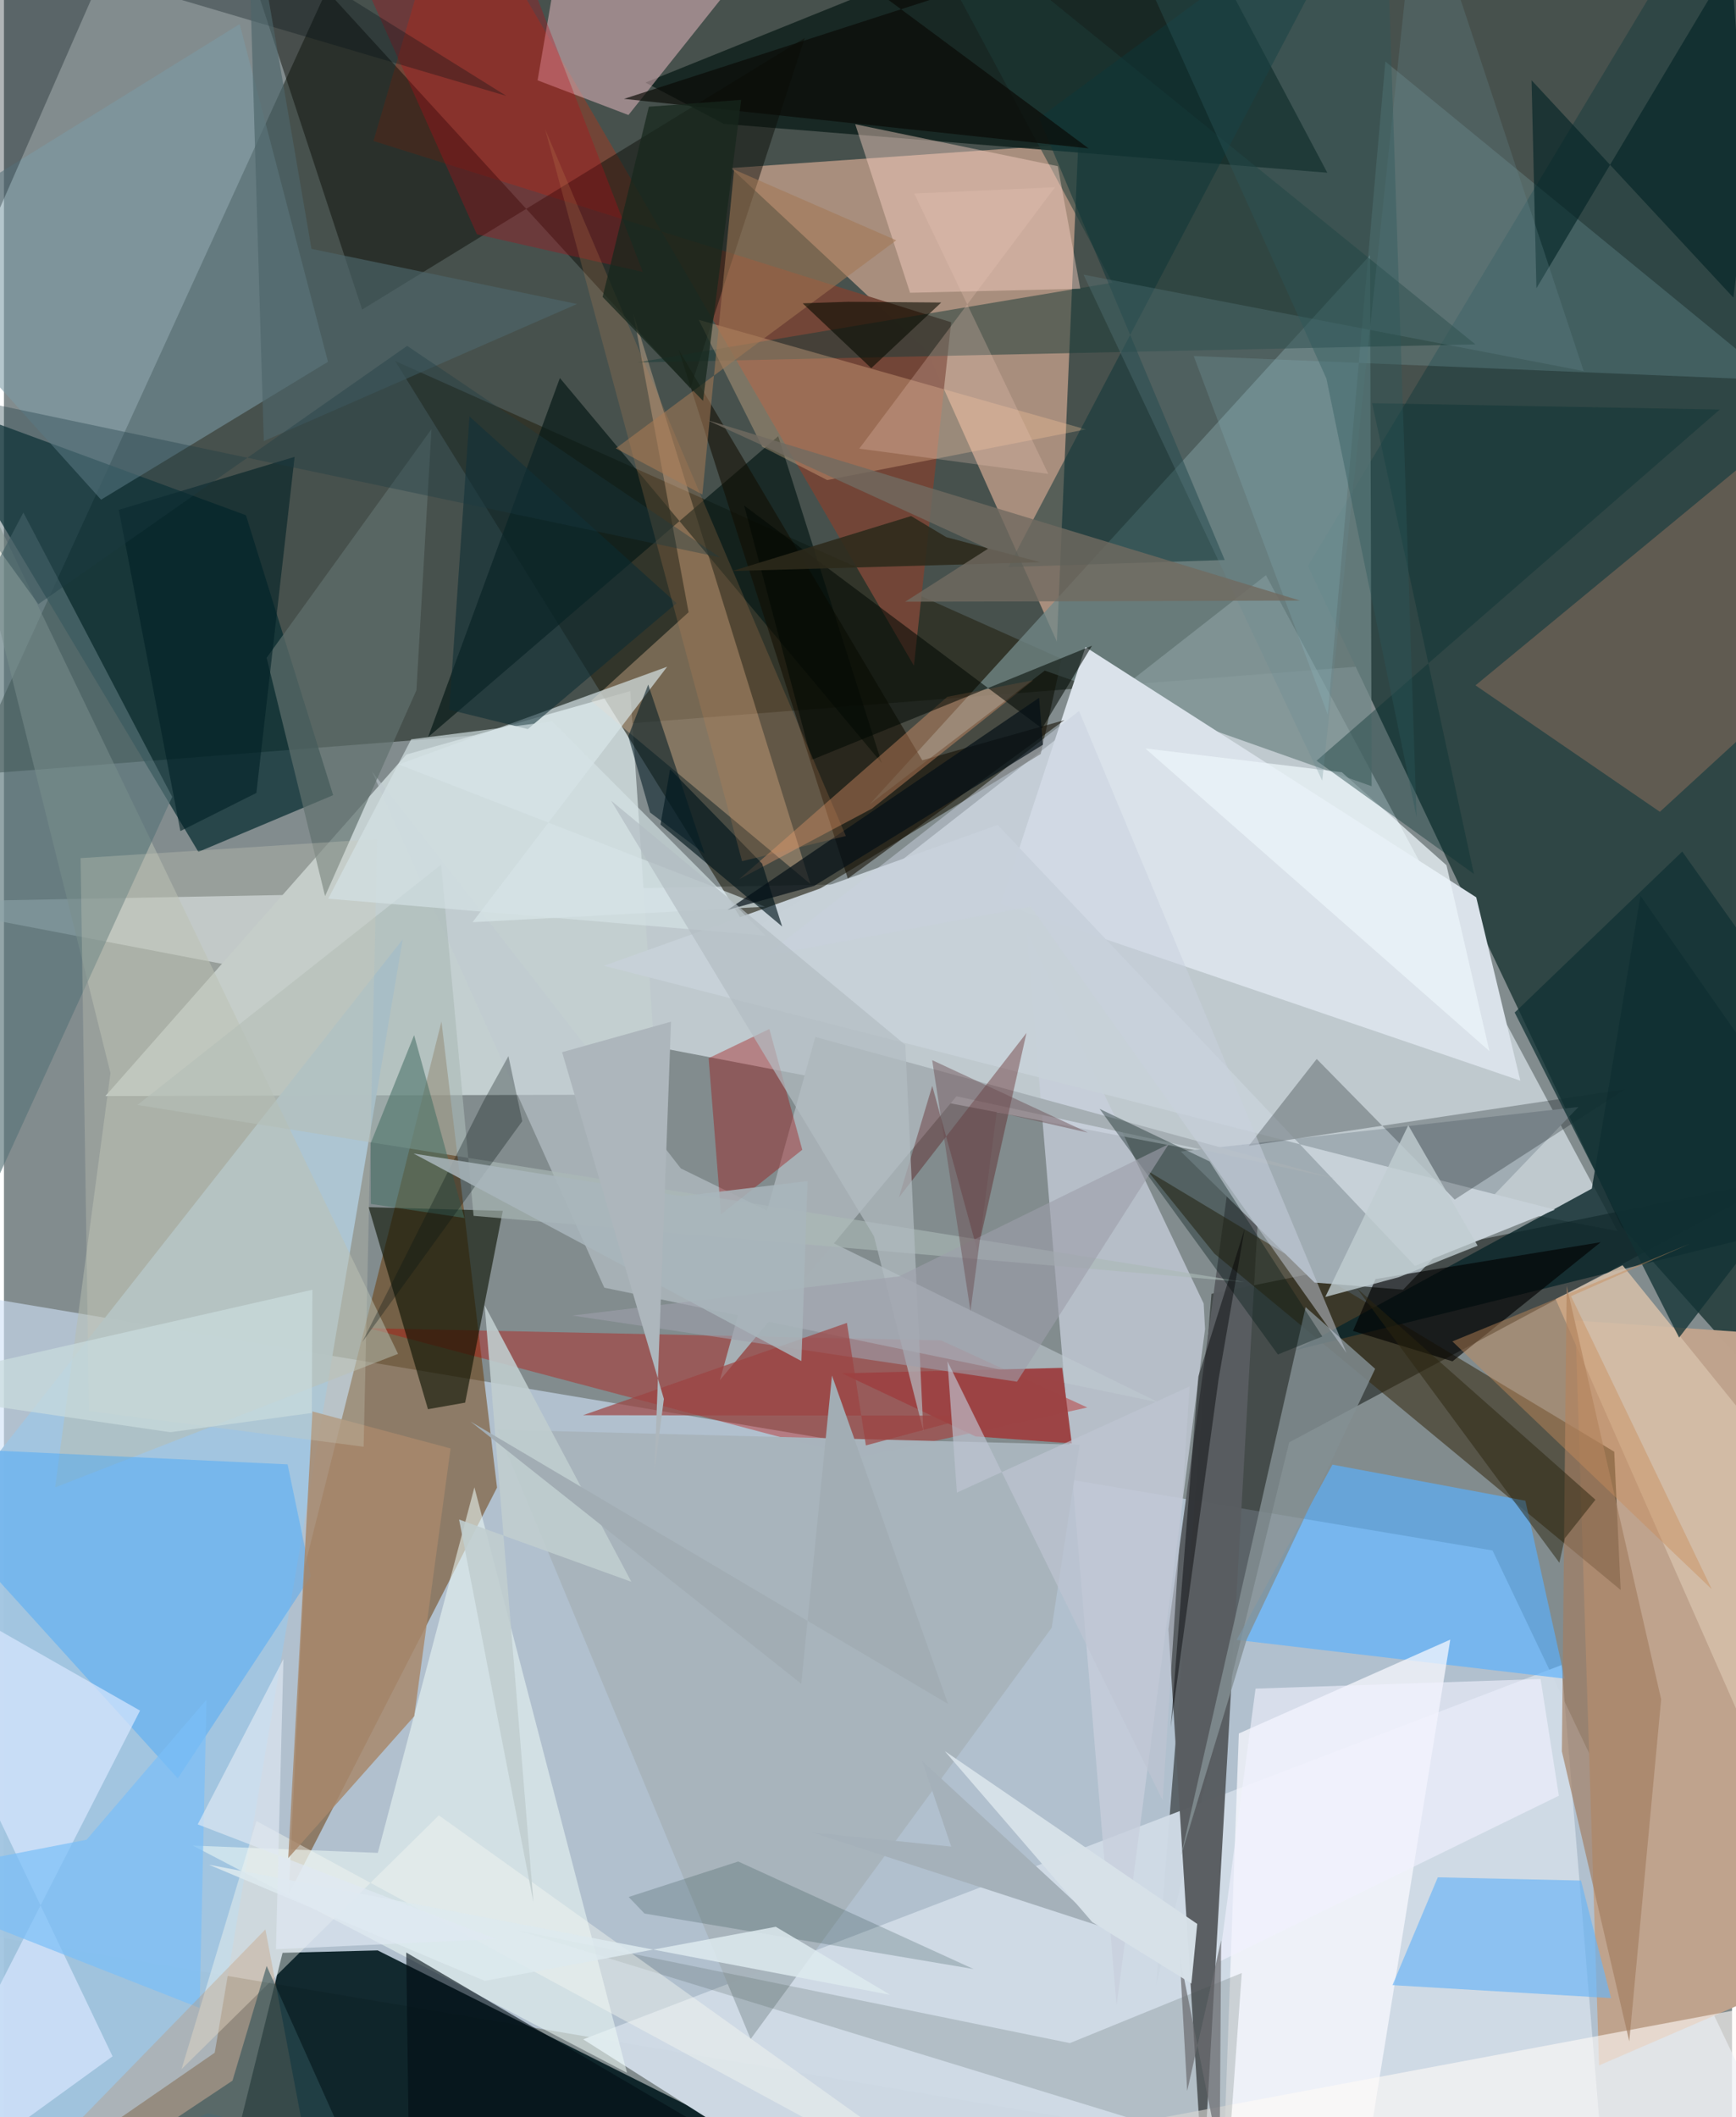 <svg xmlns="http://www.w3.org/2000/svg" width="228" height="278" viewBox="0 0 836 1024"><path fill="#828c8e" d="M0 0h836v1024H0z"/><path fill="#050e04" fill-opacity=".467" d="M873.082 305.399l-890.55 69.458L182.298-62h651.258z"/><path fill="#cfe2f6" fill-opacity=".608" d="M880.335 1086L-16.322 934.685-62 618.76l782.13 131.147z"/><path fill="#edf8ff" fill-opacity=".569" d="M780.626 595.441L610.512 278.204 419.708 427.435l-469.7 8.957z"/><path fill="#2f4645" fill-opacity=".992" d="M630.788 273.754L832.352-62l56.3 774.177-106.17-119.069z"/><path fill="#071d23" fill-opacity=".929" d="M465.959 1086H99.683l35.1-141.493 46.016-1.162z"/><path fill="#131614" fill-opacity=".545" d="M860.284 569.989l-276.13 55.79-26.817 334.727 64.425-262.911z"/><path fill="#c3cfd0" fill-opacity=".996" d="M194.67 364.944l108.333-30.68 13.077 195.134-267.01.724z"/><path fill="#d0a791" fill-opacity=".706" d="M446.493 169.754l-94.81-88.478 168.03-11.748L509.37 310.32z"/><path fill="#6a3800" fill-opacity=".498" d="M238.535 719.502l-26.883-225.424-66.143 263.596-7.794 158.617z"/><path fill="#272517" fill-opacity=".635" d="M360.54 450.685l141.038-86.018 10.091-45.988-322.413-144.06z"/><path fill="#a2c5e0" fill-opacity=".953" d="M-33.048 1086L-4.42 705.072l197.324-250.75-90.938 538.508z"/><path fill="#d0dbe7" fill-opacity=".965" d="M280.214 986.35l473.32-181.044L776.803 1086H437.161z"/><path fill="#082d32" fill-opacity=".733" d="M117.06 249.204L-37.43 192.31 94.055 412.02l65.192-27.425z"/><path fill="#bfa38d" fill-opacity=".996" d="M771.668 998.968L898 944.364V648.247l-137.842-9.59z"/><path fill="#738989" fill-opacity=".761" d="M661.651 380.274l-.791-256.828L418.73 389.09l84.799-64.747z"/><path fill="#11221d" fill-opacity=".859" d="M348.275 59.93l291.923 23.607L563.027-62 310.312 39.927z"/><path fill="#c9cfdd" fill-opacity=".737" d="M538.247 970.16l-43.514-519.98 85.656 180.308.663 12.338z"/><path fill="#595d61" fill-opacity=".98" d="M563.321 787.982l28.37-210.49 15.528 1.486-27.141 476.947z"/><path fill="#34270d" fill-opacity=".545" d="M782.118 769.019l-3.104-66.854-225.646-135.767 32.221 39.942z"/><path fill="#dae2ea" d="M482.353 437.036l40.854-124.097 189.038 121.06 21.337 88.68z"/><path fill="#a0acb3" d="M676.887 623.766l-42.852-3.441-64.677-63.366L761.7 535.402z"/><path fill="#734638" fill-opacity=".996" d="M440.215 321.99l18.03-166.112-279.49-87.686L216.953-62z"/><path fill="#bc0904" fill-opacity=".373" d="M453.36 648.3l70.741 32.46-110.836 24.282-236.858-62.647z"/><path fill="#fbcaa2" fill-opacity=".341" d="M304.407 151.471l85.737 276.087-106.122-88.563 47.177-42.877z"/><path fill="#bfc9d1" fill-opacity=".58" d="M290.434 622.81L177.945 372.946 327.45 565.128l231.13 113.156z"/><path fill="#59b1ff" fill-opacity=".655" d="M736.022 725.842l-93.33-17.445-46.352 84.765 158.717 18.741z"/><path fill="#0a1100" fill-opacity=".604" d="M176.42 583.864l28.707 97.714 17.992-3.174 18.21-92.757z"/><path fill="#edf9f5" fill-opacity=".557" d="M180.861 896.176l46.728-176.819 73.83 283.18L91.384 892.645z"/><path fill="#e2b5be" fill-opacity=".545" d="M275.405-62L258.15 38.85l43.96 16.784L395.927-62z"/><path fill="#7b9aa5" fill-opacity=".565" d="M156.76 174.995L46.983 241.674-62 120.727 114.023 11.65z"/><path fill="#0a262a" fill-opacity=".816" d="M898 585.45L791.686 433.246 768.172 574.89l-143.367 78.127z"/><path fill="#faf9ff" fill-opacity=".725" d="M655.782 1064.892L588.547 1086l8.846-247.575 102.298-45.404z"/><path fill="#b7bdb0" fill-opacity=".522" d="M24.751 719.42l26.775-200.435-79.237-317.708L190.65 654.821z"/><path fill="#0d0f0a" fill-opacity=".49" d="M332.042 187.837l55.373-169.49L173.266 149.72 103.634-62z"/><path fill="#f89b77" fill-opacity=".247" d="M857.14 341.198l-56.055 51.443-89.202-61.16L898 177.953z"/><path fill="#35a1ff" fill-opacity=".396" d="M84.1 860.15L-62 698.878l199.22 9.396 11.25 54.175z"/><path fill="#a8b4bc" fill-opacity=".988" d="M238.635 691.463l281.723 7.316-13.474 88.5-145.665 198.945z"/><path fill="#aceffc" fill-opacity=".153" d="M575.577 172.196L856.36 183.86 668.28 29.75l-27.857 315.916z"/><path fill="#051916" fill-opacity=".675" d="M424.65 369.077L268.944 182.838l-63.764 173.68 169.387-145.52z"/><path fill="#597479" fill-opacity=".647" d="M-62 698.888V383.497L9.395 247.89l71.998 137.532z"/><path fill="#1c3c38" fill-opacity=".518" d="M536.221 136.728l-229.938 38.586 405.55-8.757L429.645-62z"/><path fill="#ffce9f" fill-opacity=".294" d="M366.843 216.08l-30.735-61.394 187.257 52.997-125.105 24.513z"/><path fill="#69b4f7" fill-opacity=".659" d="M762.93 909.558l-69.267-1.57-21.943 52.153 105.728 6.26z"/><path fill="#c7d1d8" fill-opacity=".988" d="M682.608 612.268l67.699-27.181L290.3 467.119 480.739 399z"/><path fill="#fdd5c7" fill-opacity=".427" d="M520.695 139.64l-10.86-59.26-98.007-20.276 26.52 81.5z"/><path fill="#a6afb4" d="M346.349 667.554l114.45-137.32 183.114 39.803L392.5 501.539z"/><path fill="#838f93" fill-opacity=".816" d="M569.493 897.333l60.21-265.12 33.636 29.833-62.167 130.956z"/><path fill="#130d00" fill-opacity=".565" d="M326.449 169.271l81.783 255.644L513 348.3l-68.742 19.418z"/><path fill="#fffaf6" fill-opacity=".612" d="M898 984.062l-40.235-15.587-299.351 56.105 275.22 6.397z"/><path fill="#d8e6ff" fill-opacity=".702" d="M52.54 994.587L-62 754.582l127.833 72.773L-62 1077.622z"/><path fill="#010b0e" fill-opacity=".255" d="M701.83 580.182l-66.754-67.997-32.886 42.014 182.168-27.412z"/><path fill="#a00002" fill-opacity=".353" d="M346.908 587.326l-6.006-75.518 29.392-14.13 15.905 58.421z"/><path fill="#d4bea9" fill-opacity=".871" d="M750.657 628.333l32.37-16.371L898 754.079v208.627z"/><path fill="#415148" fill-opacity=".196" d="M598.829 954.272l-6.137 84.912-344.2-105.542 267.178 54.535z"/><path fill="#dae6ea" fill-opacity=".667" d="M320.836 322.478l-94.139 123.556 141.47-7.48-177.261-68.828z"/><path fill="#a27e61" fill-opacity=".671" d="M753.67 847.08l32.605 140.278 15.433-165.434-45.71-200.066z"/><path fill="#0f3738" fill-opacity=".525" d="M500.74 57.056l89.829 213.794-104.7 3.418L662.492-62z"/><path fill="#61716e" fill-opacity=".686" d="M199.54 333.84l7.271-126.264-79.748 110.572 28.289 115.27z"/><path fill="#510608" fill-opacity=".341" d="M432.952 579.168l61.721-79.56-23.662 105.574-21.922-79.981z"/><path fill="#fba475" fill-opacity=".349" d="M456.36 337.017l41.638-8.052-78.016 62.098-64.383 34.24z"/><path fill="#002223" fill-opacity=".6" d="M741.365 139.421L861.533-62l-24.875 205.96L739.01 38.816z"/><path fill="#010903" fill-opacity=".549" d="M390.685 367.538L358.08 244.5l144.095 107.805 24.194-39.993z"/><path fill-opacity=".631" d="M652.627 643.728l48.142 14.699 71.667-57.604-108.92 17.813z"/><path fill="#abb9b7" fill-opacity=".62" d="M227.2 588.06l372.959 32.033L64.553 534.44l146.935-116.225z"/><path fill="#b70a17" fill-opacity=".322" d="M234.492-62l74.597 193.565-80.288-18.245-59.977-133.9z"/><path fill="#001716" fill-opacity=".361" d="M583.25 561.747l54.53 84.665-21.483 8.69-86.252-118.773z"/><path fill="#021014" fill-opacity=".31" d="M-25.55-32.952l13.067 157.597L69.205-62 243.042 46.383z"/><path fill="#00151c" fill-opacity=".639" d="M317.618 398.837l58.849 49.271-9.683-30.392-44.524-45.67z"/><path fill="#a37755" fill-opacity=".561" d="M353.212 82.013l-15.342 157.17L296 216.861l135.662-100.628z"/><path fill="#9c4344" fill-opacity=".98" d="M511.943 661.58l-106.52 2.645 64.587 30.516 46.574 3.393z"/><path fill="#ecf5f9" fill-opacity=".741" d="M552.177 362.001l95.06 11.513 50.61 44.959 20.76 89.895z"/><path fill="#113235" fill-opacity=".765" d="M811.92 411.865l-81.071 77.866 79.534 157.213L898 533.26z"/><path fill="#002126" fill-opacity=".596" d="M85.347 401.964l36.78-18.459 18.487-162.541-85.05 25.635z"/><path fill="#1b3b3c" fill-opacity=".212" d="M355.22 900.345l113.83 52.006-159.166-26.843-7.667-7.999z"/><path fill="#f6f8f1" fill-opacity=".427" d="M85.893 1000.798L210.399 878.03 501.056 1086 122.143 880.789z"/><path fill="#a8886c" fill-opacity=".839" d="M149.235 682.668L137.532 898.68l60.958-68.602 17.577-129.51z"/><path fill="#0a3132" fill-opacity=".396" d="M830.055 198.096l-168.176-3.091 49.244 227.698-76.146-54.75z"/><path fill="#7abef8" fill-opacity=".698" d="M-62 909.601l101.947-19.79 58.036-67.755-3.336 149.125z"/><path fill="#c0cecf" fill-opacity=".878" d="M303.51 765.056l-83.341-30.132 35.976 185.108-23.588-288.722z"/><path fill="#cacaba" fill-opacity=".302" d="M37.079 415.043l143.498-9.2L174 699.74 41.118 682.485z"/><path fill="#c78f5d" fill-opacity=".29" d="M.166 1062.96l126.311-129.783 19.014 100.548-46.793-11.656z"/><path fill="#0b2c33" fill-opacity=".557" d="M253.437 352.634l-38.004-9.351 9.776-141.83 100.173 90.288z"/><path fill="#021c24" fill-opacity=".561" d="M338.944 412.912l-27.267-81.817-9.64 25.06 10.524 36.815z"/><path fill="#c8d0de" fill-opacity=".494" d="M368.311 462.32l151.79-118.477 129.375 310.532-152.773-215.878z"/><path fill="#030e14" fill-opacity=".6" d="M196.503 1086h226.405l12.049-.498-240.34-141.146z"/><path fill="#d5e2e5" fill-opacity=".659" d="M156.88 434.663l40.132-77.08 68.276-8.68 103.15 103.635z"/><path fill="#040f16" fill-opacity=".694" d="M502.635 360.183L391.968 428.48l-41.903 11.637 150.694-102.609z"/><path fill="#2d2a1b" fill-opacity=".875" d="M455.879 259.804l-17.033-10.196-86.49 26.577 148.937-4.26z"/><path fill="#698c92" fill-opacity=".263" d="M684.194-62l80.036 241.483-241.97-46.643 115.488 244.743z"/><path fill="#c68655" fill-opacity=".22" d="M357.077 416.528L261.8 62.51l108.14 254.296 37.356 87.535z"/><path fill="#716b60" fill-opacity=".8" d="M476.048 265.406l-40.07 25.635 191.014-.569-286.756-87.266z"/><path fill="#090a05" fill-opacity=".671" d="M524.722 71.772L379.459-35.968 639.62-62 299.958 47.813z"/><path fill="#2c250f" fill-opacity=".498" d="M769.914 725.364l-14.796 18.633-2.652 11.855-97.813-132.604z"/><path fill="#b2bdc3" fill-opacity=".694" d="M444.773 692.074L436.08 505.39 293.685 387.195l127.207 210.751z"/><path fill="#080b00" fill-opacity=".592" d="M386.41 146.7l33.172 31.372 33.841-31.752-44.856-.36z"/><path fill="#446d63" fill-opacity=".549" d="M222.765 589.104l-24.339-88.447-21 52.256.075 29.392z"/><path fill="#c1ced2" fill-opacity=".792" d="M679.372 544.244l33.54 58.254-38.064 15.205-35.632 9.6z"/><path fill="#f1f2ff" fill-opacity=".6" d="M587.867 948.848l164.356-80.317-8.846-56.452-137.888 4.65z"/><path fill="#c88d5a" fill-opacity=".435" d="M700.718 648.792L826.171 768.62l-68.056-141.717 57.43-25.343z"/><path fill="#6b6b70" fill-opacity=".702" d="M568.755 946.043l3.662 65.285 16.43-72.928-.746 104.597z"/><path fill="#a5b1ba" d="M458.26 893.139l-14.114-41.483 86.743 80.171-140.016-45.57z"/><path fill="#9d9fab" fill-opacity=".604" d="M433.012 617.346l-158.063 18.939 215.132 31.992 73.374-114.89z"/><path fill="#051313" fill-opacity=".302" d="M250.736 542.283l-77.412 106.823 58.634-116.46 12.099-21.846z"/><path fill="#9d4341" fill-opacity=".694" d="M470.453 684.725l-53.483 14.368-9.166-59.257L280.13 684.5z"/><path fill="#6a4d50" fill-opacity=".463" d="M480.277 537.808l-12.704 96.31-18.519-121.356 75.304 35.047z"/><path fill="#bfc5d2" fill-opacity=".655" d="M573.574 670.56l-13.018 200.21L456.433 658.4l4.584 63.502z"/><path fill="#cadbdd" fill-opacity=".71" d="M80.398 692.709l68.527-9.302.299-59.607L-62 671.833z"/><path fill="#a9b6bb" fill-opacity=".847" d="M327.85 578.573l-129.694-20.644L385.78 658.29l2.995-87.061z"/><path fill="#d7e1e8" fill-opacity=".976" d="M577.278 930.533l-2.827 28.839-48.006-29.76-71.313-82.678z"/><path fill="#adb6bc" d="M270.015 508.908l49.244 167.697-4.55 34.939 8.003-217.389z"/><path fill="#edc5b7" fill-opacity=".263" d="M505.227 229.218L413.78 216.99l94.683-126.429-68.09 3.04z"/><path fill="#4d6569" fill-opacity=".655" d="M125.704 213.348l151.551-66.322-128.483-26.667L117.47-62z"/><path fill="#a2adb4" d="M385.72 814.375l14.853-149.065 56.13 158.808-230.926-136.533z"/><path fill="#2c585a" fill-opacity=".38" d="M529.243-62l110.524 245.095 43.599 212.073L669.54-19.805z"/><path fill="#1b3b43" fill-opacity=".349" d="M-62 183.517l408.418 86.066L195.05 167.278 16.637 292.215z"/><path fill="#ddeaee" fill-opacity=".855" d="M373.375 931.918l-140.75 26.171-133.477-56.198 329.672 62.966z"/><path fill="#2d5158" fill-opacity=".576" d="M110.557 1006.346l-116.022 77.268 180.986-24.629-48.434-108.119z"/><path fill="#010104" fill-opacity=".439" d="M564.452 835.513l23.17-168.587 12.592-72.58-22.42 71.44z"/><path fill="#e0e8f3" fill-opacity=".671" d="M131.577 942.786l106.302-4.966-144.135-55.428 41.458-80.005z"/><path fill="#17271c" fill-opacity=".725" d="M289.61 143.611l22.372-91.996 44.66-3.322-18.453 145.596z"/></svg>
